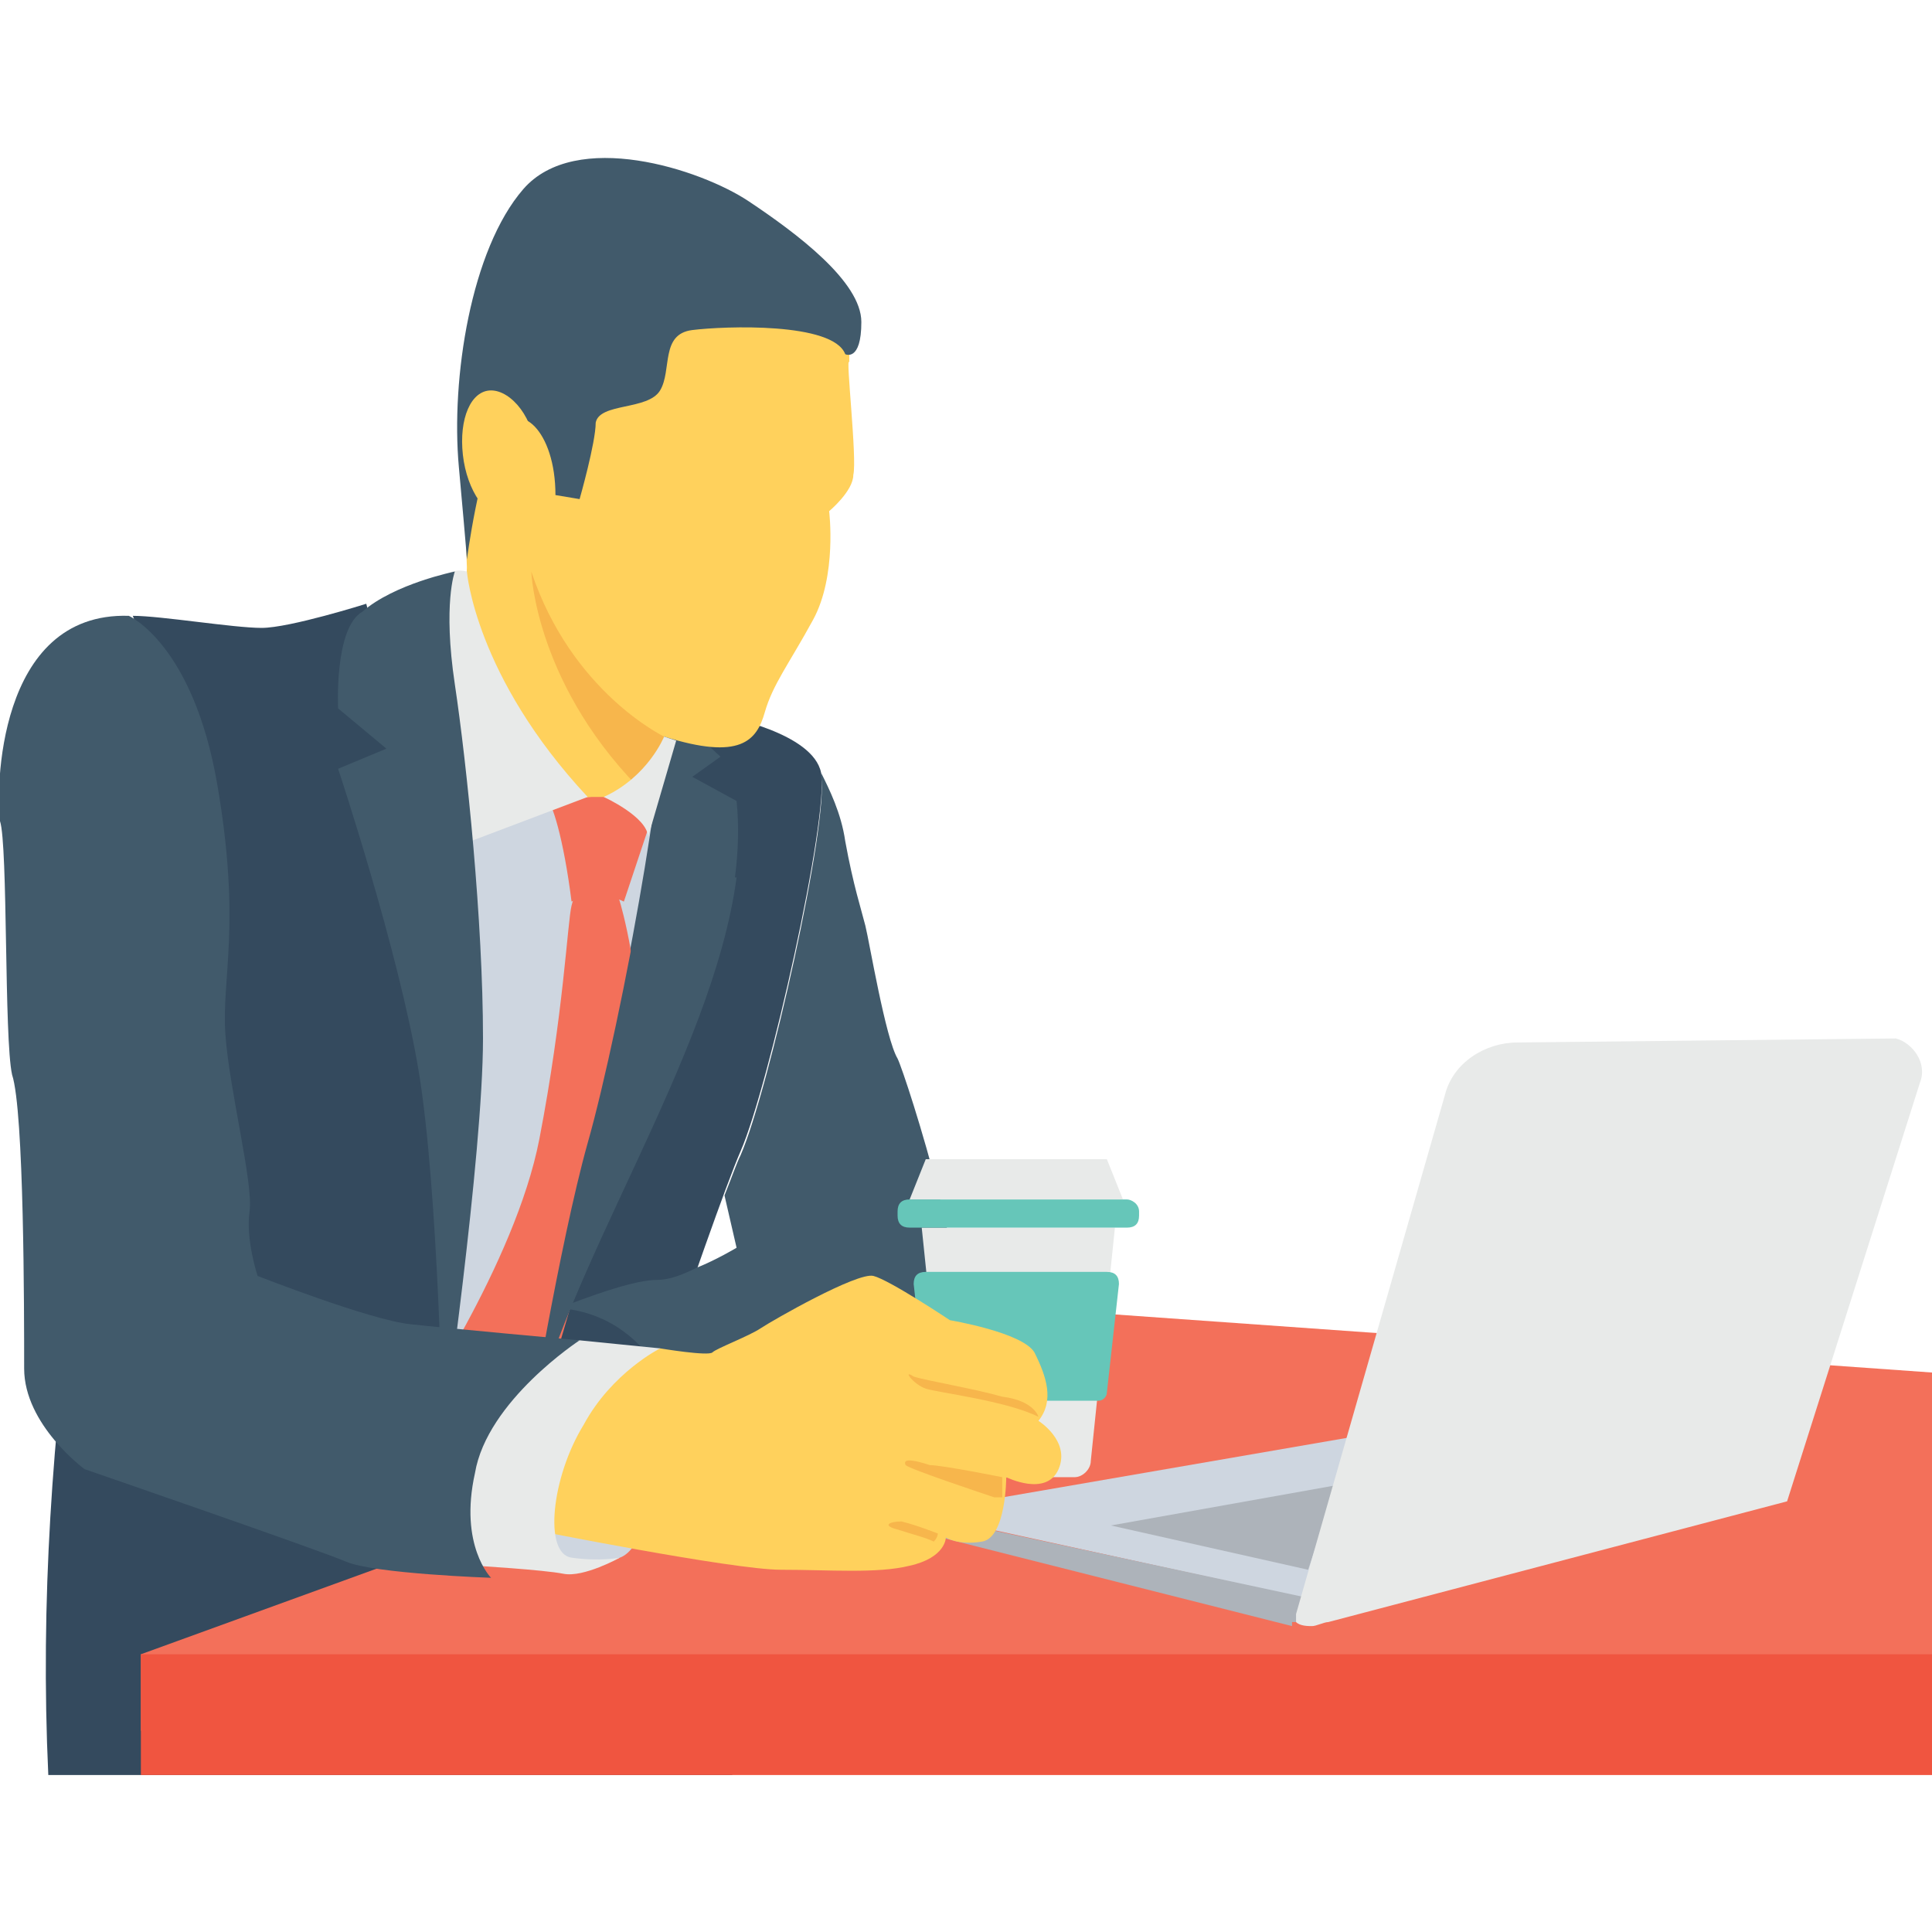 <?xml version="1.0" encoding="utf-8"?>
<!-- Generator: Adobe Illustrator 19.0.1, SVG Export Plug-In . SVG Version: 6.00 Build 0)  -->
<svg version="1.1" id="Layer_1" xmlns="http://www.w3.org/2000/svg" xmlns:xlink="http://www.w3.org/1999/xlink" x="0px" y="0px"
	 viewBox="0 0 48 48" style="enable-background:new 0 0 48 48;" xml:space="preserve">
<style type="text/css">
	.st0{fill:#FFD15C;}
	.st1{fill:#415A6B;}
	.st2{fill:#F7B64C;}
	.st3{fill:#CED6E0;}
	.st4{fill:#344A5E;}
	.st5{fill:#F3F3F3;}
	.st6{fill:#F05540;}
	.st7{fill:#F3705A;}
	.st8{fill:#66C6B9;}
	.st9{fill:#55C0EB;}
	.st10{fill:#F5F6FB;}
	.st11{fill:#4ABAA5;}
	.st12{fill:#ADB3BA;}
	.st13{fill:#E8EAE9;}
	.st14{fill:#2E4556;}
	.st15{fill:#8AD7F8;}
	.st16{fill:#FFFFFF;}
	.st17{fill:#E54838;}
	.st18{fill:#3EAF99;}
	.st19{fill:#EFA943;}
	.st20{fill:#4CAEE5;}
	.st21{fill:#293F4F;}
	.st22{fill:#2D4456;}
	.st23{fill:#2E4454;}
	.st24{fill:#2A3F4F;}
	.st25{fill:#2D4151;}
	.st26{fill:#E89E3D;}
	.st27{fill:#2B4151;}
	.st28{fill:#2A4051;}
	.st29{fill:#2C4151;}
	.st30{fill:#EBEAE8;}
	.st31{fill:#3AA590;}
	.st32{fill:#E84534;}
	.st33{fill:none;}
</style>
<g>
	<g>
		<g>
			<path class="st4" d="M1.9,31.3C1.3,35.6,1,39.8,1.2,44.1h17l-7.6-10.2l-2.4-5.2"/>
		</g>
		<g>
			<polygon class="st3" points="14.6,19.8 14.9,19.8 18.2,20.5 12.9,34.9 9.3,34.7 10.6,19.8 			"/>
		</g>
		<g>
			<path class="st4" d="M9.1,15c0,0-1.9,0.6-2.6,0.6s-2.5-0.3-3.2-0.3L5,20l0.3,14.3l0.3,1.5l5.5-0.1V22.8L9.1,15z"/>
		</g>
		<g>
			<path class="st4" d="M18,17.8c0,0,2.2,0.4,2.4,1.4c0.2,1.1-1.3,7.8-2,9.4c-0.7,1.6-3.8,10.9-3.8,10.9l-1.8-0.7l0.3-2.9L17,19.3
				L18,17.8z"/>
		</g>
		<g>
			<path class="st1" d="M16.6,17.6l1.3,1.2l-0.7,0.5l1.1,0.6c0.5,4.9-4.2,11-5.2,15.9c0,0,0.8-4.9,1.5-7.4c0.7-2.5,2.1-9.9,1.8-10.8
				H16.6z"/>
		</g>
		<g>
			<g>
				<path class="st0" d="M21.2,11.8c0,0.4-0.6,0.9-0.6,0.9s0.2,1.6-0.4,2.7c-0.6,1.1-1,1.6-1.2,2.3c-0.2,0.7-0.6,1.2-2.5,0.6
					L16,20.1l-1.1-0.2l-0.3,0h-3.2l0.2-5.8c0,0-0.3-6.4,1.3-7c1.6-0.6,8.2,0.9,8.2,0.9l0,1C21,8.8,21.3,11.4,21.2,11.8z"/>
			</g>
			<g>
				<g>
					<path class="st7" d="M13.6,19.9c0.1,0,0.4,0.9,0.6,2.5c0.4-0.2,0.9-0.2,1.3,0l0.7-2.1l-1.2-0.5l-0.3,0L13.6,19.9z"/>
				</g>
				<g>
					<path class="st7" d="M15.2,21.8l0.2,0.6c0,0,0.6,2,0.4,3.8s-2.9,10.5-2.9,10.5l-2.7-1.5c0,0,2.6-3.8,3.2-6.9s0.7-5.4,0.8-5.8
						c0.1-0.4,0.3-0.6,0.3-0.6H15.2z"/>
				</g>
			</g>
			<g>
				<path class="st1" d="M13.8,12.3l0.6,0.1c0,0,0.4-1.4,0.4-1.9c0.1-0.5,1.3-0.3,1.6-0.8s0-1.4,0.8-1.5S20.7,8,21,8.8
					c0,0,0.4,0.2,0.4-0.8S19.8,5.8,18.6,5c-1.2-0.8-4.3-1.8-5.6-0.3s-1.8,4.7-1.6,6.9s0.2,2.3,0.2,2.3s0.3-2.3,0.8-3.2
					C12.9,9.9,13.8,10.7,13.8,12.3z"/>
			</g>
			<g>
				<path class="st0" d="M13.3,11.3c0.1,0.9-0.2,1.6-0.7,1.6s-1-0.7-1.1-1.6s0.2-1.6,0.7-1.6S13.3,10.4,13.3,11.3z"/>
			</g>
			<path class="st2" d="M13.2,14.2c0,0,0.1,2.9,2.9,5.6l0.4-1.5C16.5,18.3,14.2,17.2,13.2,14.2z"/>
		</g>
		<g>
			<path class="st13" d="M11.6,14.2c0,0,0.2,2.6,3,5.6l-3.7,1.4l-0.6-6.1C10.2,15.1,10.9,14,11.6,14.2z"/>
		</g>
		<g>
			<path class="st13" d="M16.8,18.4l-0.3-0.1c0,0-0.4,1-1.5,1.5c0,0,1.1,0.5,1.1,1L16.8,18.4z"/>
		</g>
		<g>
			<path class="st1" d="M16,21.8c-0.4,2.4-1,5.2-1.4,6.6c-0.7,2.5-1.5,7.4-1.5,7.4c0.9-4.3,4.6-9.5,5.2-14H16z"/>
		</g>
		<g>
			<path class="st1" d="M23.7,33.5c-0.7,1-6.7,2.5-6.7,2.5s-0.1-1-0.6-1.9c-0.4-0.7-1.2-1.5-2.5-1.6c0,0,1.7-0.7,2.4-0.7
				c0.3,0,0.6-0.1,1-0.3c0.5-0.2,1-0.5,1-0.5L18,29.7c0.2-0.5,0.3-0.8,0.4-1c0.7-1.6,2.2-8.3,2-9.4c0,0,0-0.1,0-0.1
				c0.2,0.4,0.5,1,0.6,1.7c0.2,1.1,0.4,1.7,0.5,2.1c0.1,0.4,0.5,2.8,0.8,3.3C22.5,26.7,24.4,32.6,23.7,33.5z"/>
		</g>
		<g>
			<path class="st1" d="M11.3,14.2c0,0-0.3,0.8,0,2.8s0.7,5.9,0.7,8.8s-1,9.9-1,9.9s-0.1-6.1-0.6-9.1s-2-7.5-2-7.5l1.2-0.5l-1.2-1
				c0,0-0.1-2,0.6-2.4C9.8,14.5,11.3,14.2,11.3,14.2z"/>
		</g>
		<polygon class="st7" points="48,43 48,34.1 26.9,32.6 3.5,41.1 3.5,43 		"/>
		<g>
			<path class="st3" d="M13.1,38.5c0,0,1.2,0.6,2.3,0.2c1.1-0.4,1.1-4.8,1-5.2c0,0-2.1,0.3-2.3,0.5C13.9,34.2,13.1,38.5,13.1,38.5z"
				/>
		</g>
		<g>
			<g>
				<path class="st13" d="M27.7,30.5l-0.6,5.8c0,0.2-0.2,0.4-0.4,0.4h-2.8c-0.2,0-0.4-0.2-0.4-0.4l-0.6-5.8H27.7z"/>
			</g>
			<g>
				<path class="st8" d="M27.5,34.6l0.3-2.7c0-0.2-0.1-0.3-0.3-0.3H23c-0.2,0-0.3,0.1-0.3,0.3l0.3,2.7c0,0.1,0.1,0.2,0.3,0.2h4
					C27.4,34.8,27.5,34.7,27.5,34.6z"/>
			</g>
			<g>
				<path class="st8" d="M28,29.8h-5.4c-0.2,0-0.3,0.1-0.3,0.3v0.1c0,0.2,0.1,0.3,0.3,0.3H28c0.2,0,0.3-0.1,0.3-0.3v-0.1
					C28.3,29.9,28.1,29.8,28,29.8z"/>
			</g>
			<g>
				<polygon class="st13" points="23,28.8 27.5,28.8 27.9,29.8 22.6,29.8 				"/>
			</g>
		</g>
		<g>
			<path class="st3" d="M33.6,35.7l-1.2,4l-9.6-2.1c-0.1,0-0.2,0-0.2,0L33.6,35.7z"/>
		</g>
		<g>
			<polygon class="st12" points="33.2,36.9 32.5,39 27.6,37.9 			"/>
		</g>
		<g>
			<polygon class="st33" points="34.6,32.3 32.2,40.2 32.2,40.2 			"/>
			<path class="st12" d="M32.5,39.7l-0.3,0.6l-0.1,0l0,0.1l-9.9-2.5l0,0h0c0.1-0.2,0.3-0.4,0.5-0.3L32.5,39.7z"/>
		</g>
		<rect x="3.5" y="41.1" class="st6" width="44.5" height="3"/>
	</g>
	<g>
		<path class="st13" d="M47.7,26.9l-3.3,10.4l-11.4,3c-0.1,0-0.3,0.1-0.4,0.1s-0.3,0-0.4-0.1l0-0.2l3.7-12.9c0.2-0.8,1-1.3,1.8-1.3
			l9.4-0.1C47.5,25.9,47.9,26.4,47.7,26.9z"/>
	</g>
	<g>
		<g>
			<path class="st0" d="M15.8,33.7l0.6-0.2c0,0,1.2,0.2,1.3,0.1s0.9-0.4,1.2-0.6s2.4-1.4,2.8-1.3c0.4,0.1,1.9,1.1,1.9,1.1
				s1.8,0.3,2.1,0.8c0.3,0.6,0.5,1.2,0.1,1.7c0,0,0.8,0.5,0.5,1.2c-0.3,0.7-1.3,0.2-1.3,0.2s0,1.5-0.6,1.6c-0.6,0.1-0.9-0.1-0.9-0.1
				s0,0.5-0.9,0.7c-0.8,0.2-2,0.1-3.2,0.1s-6.2-1-6.2-1S13.7,34.3,15.8,33.7z"/>
		</g>
		<g>
			<path class="st2" d="M25.8,35.2C25.8,35.2,25.8,35.2,25.8,35.2c-0.8-0.4-2.5-0.6-2.8-0.7c-0.3-0.1-0.6-0.5-0.3-0.3
				c0.3,0.1,1.5,0.3,2.2,0.5C25.7,34.8,25.8,35.2,25.8,35.2z"/>
		</g>
		<path class="st2" d="M24.9,36.7c0,0,0,0.2,0,0.5c-0.1,0-0.1,0-0.2,0c-0.3-0.1-2.1-0.7-2.2-0.8c-0.1-0.2,0.3-0.1,0.6,0
			C23.4,36.4,24.9,36.7,24.9,36.7z"/>
		<g>
			<path class="st2" d="M23.3,38.1c0,0,0,0.1-0.1,0.2c-0.2-0.1-0.6-0.2-0.9-0.3c-0.4-0.1-0.2-0.2,0.1-0.2
				C22.8,37.9,23.3,38.1,23.3,38.1z"/>
		</g>
	</g>
	<g>
		<g>
			<path class="st13" d="M13.2,33.4l1.2-0.1l2,0.2c0,0-1.2,0.6-1.9,1.9c-0.8,1.3-1,3.2-0.3,3.3c0.7,0.1,1.2,0,1.2,0
				s-0.9,0.5-1.4,0.4c-0.5-0.1-2.2-0.2-2.2-0.2l-1.2-2.7L13.2,33.4z"/>
		</g>
		<g>
			<path class="st1" d="M3.2,15.3c0,0,1.6,0.7,2.2,4.2s0.1,4.8,0.2,6.2c0.1,1.4,0.7,3.7,0.6,4.4s0.2,1.6,0.2,1.6s2.8,1.1,3.8,1.2
				c0.9,0.1,4.2,0.4,4.2,0.4s-2.3,1.5-2.6,3.3c-0.4,1.8,0.4,2.6,0.4,2.6s-2.9-0.1-3.6-0.4s-6.5-2.3-6.5-2.3S0.6,35.4,0.6,34
				c0-1.4,0-6.4-0.3-7.3C0.1,25.8,0.2,21,0,20.4C-0.1,19.7-0.1,15.2,3.2,15.3z"/>
		</g>
	</g>
</g>
</svg>
